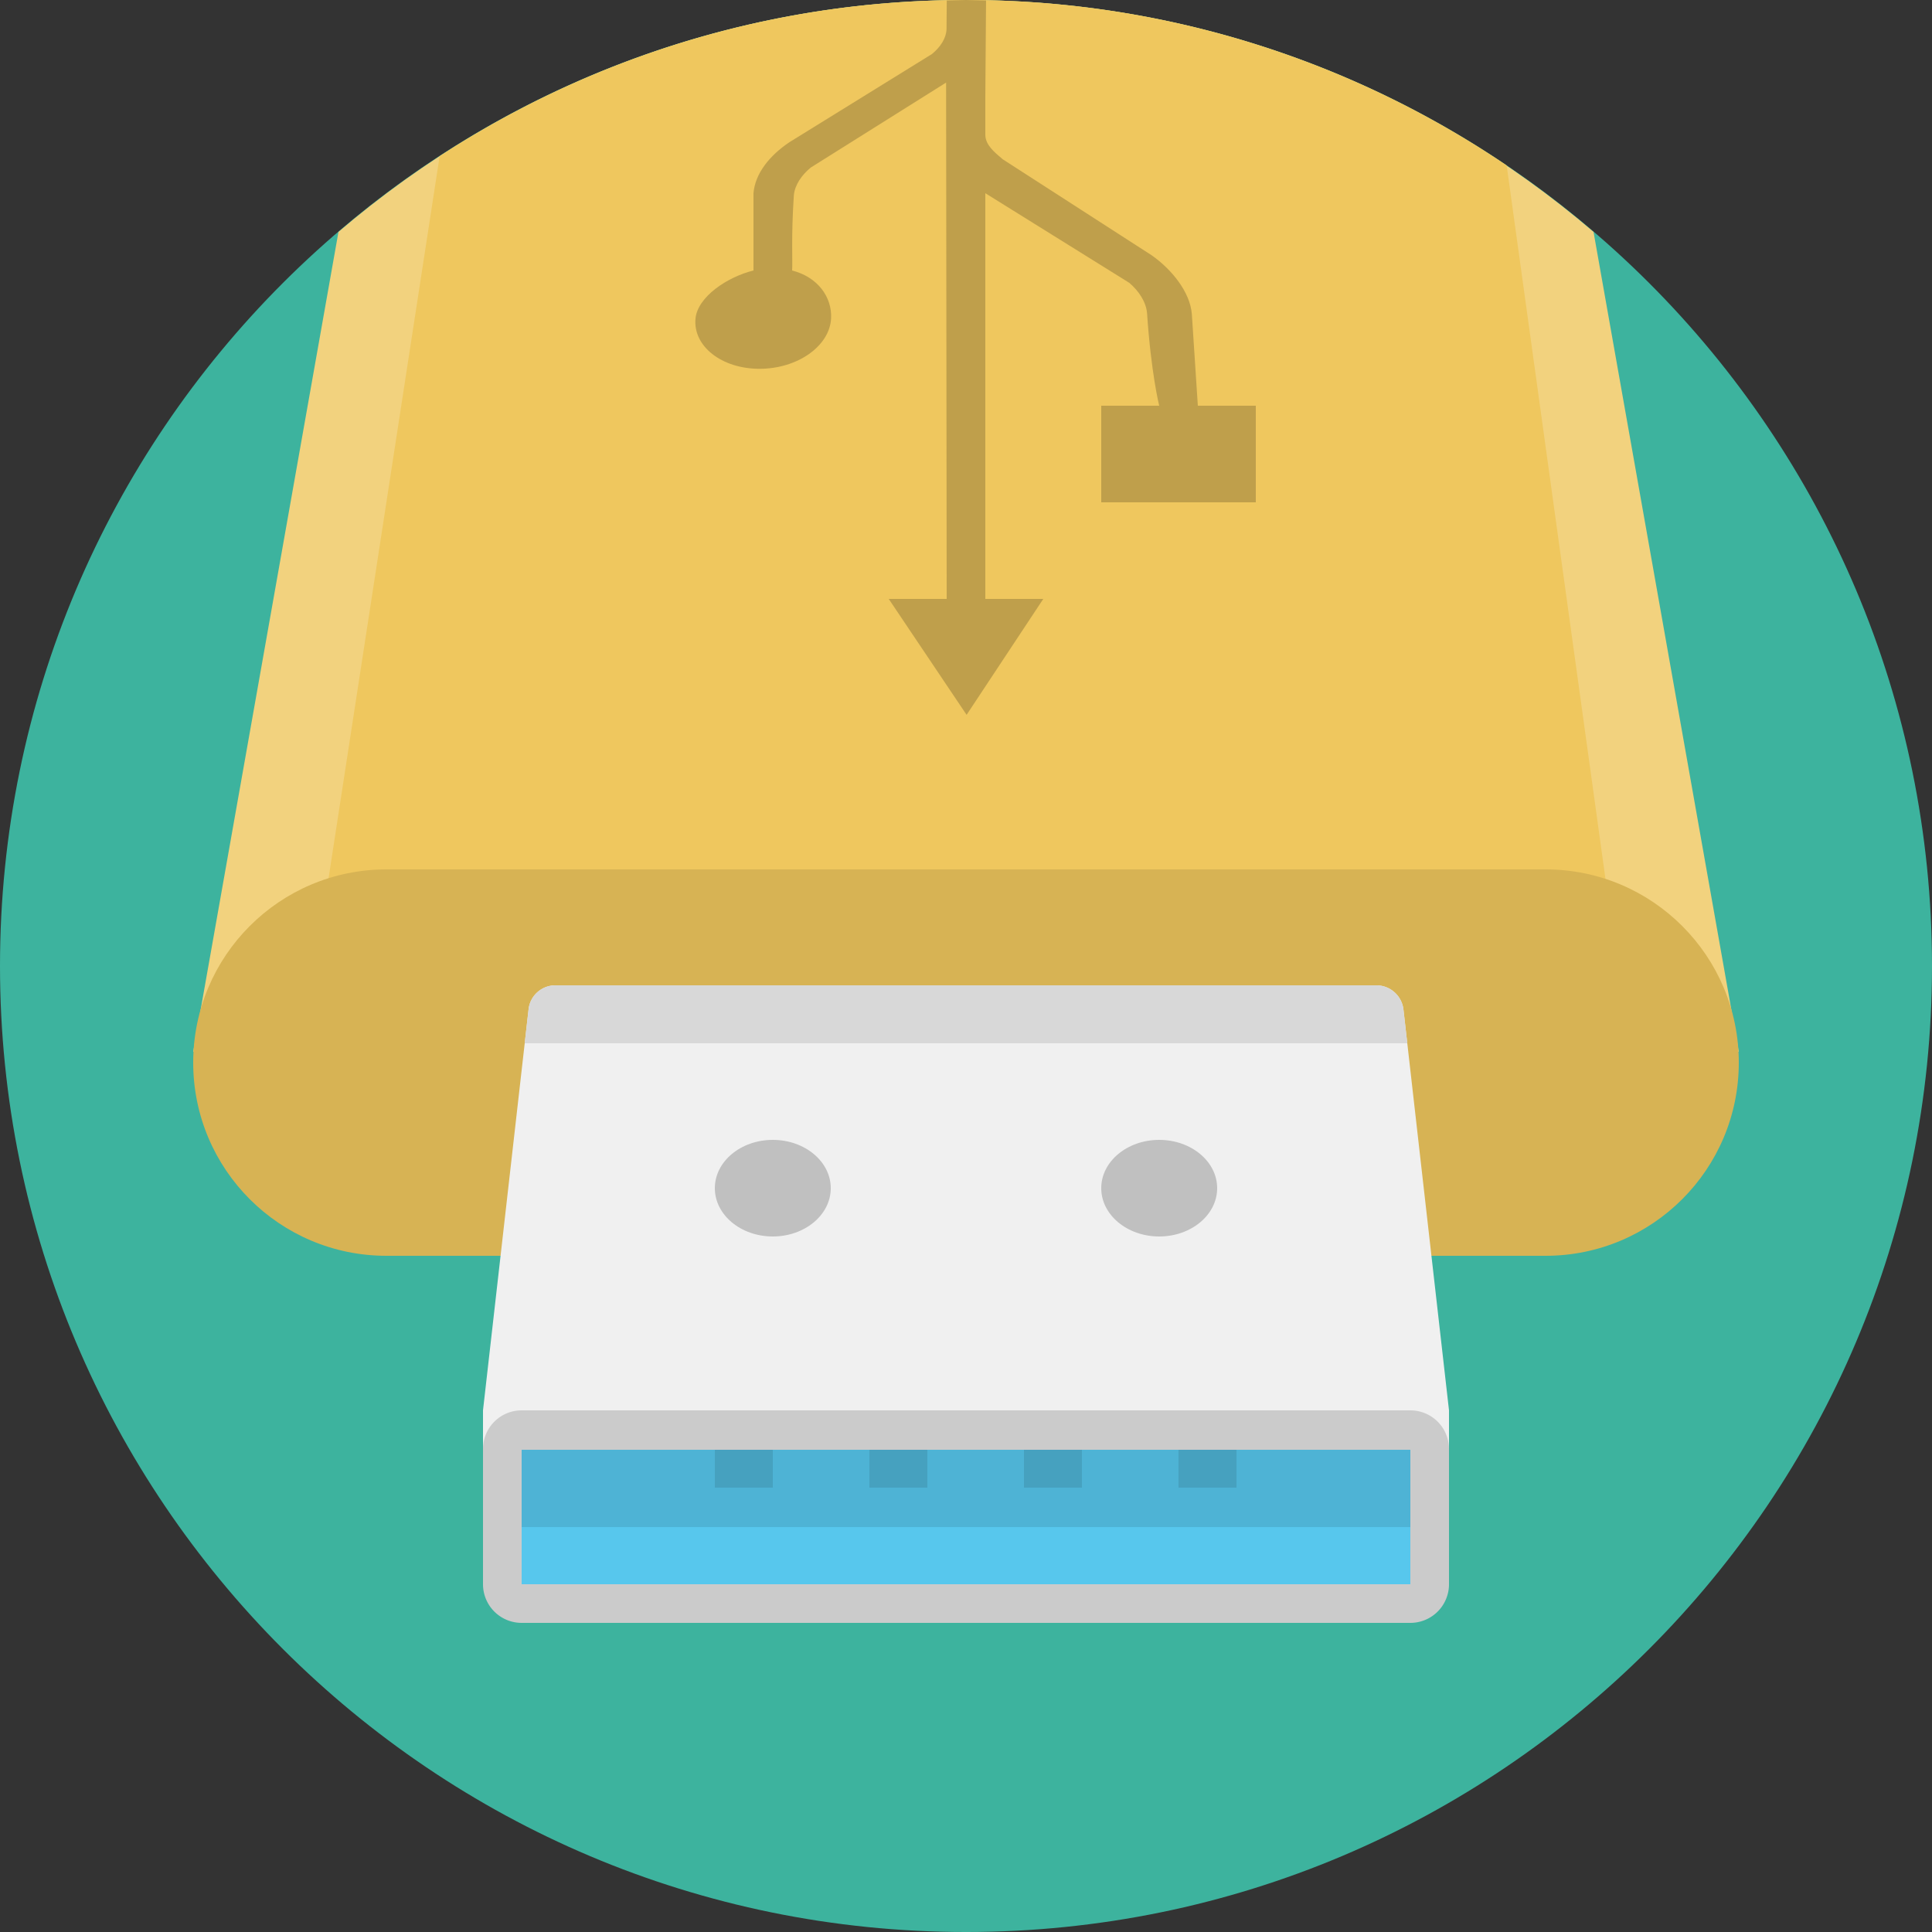 <svg class="icon" style="width: 1em;height: 1em;vertical-align: middle;fill: currentColor;overflow: hidden;" viewBox="0 0 1024 1024" version="1.1" xmlns="http://www.w3.org/2000/svg"><rect x="0" y="0" width="1024" height="1024" fill="#333333" stroke="none"/><path d="M512 0.001c282.767 0 512 229.233 512 512s-229.233 512-512 512S0 794.767 0 512 229.233 0.001 512 0.001z" fill="#3DB39E" /><path d="M512 0.001C384.993 0.001 268.882 46.347 179.394 122.922L102.4 557.445h819.2l-76.995-434.524C755.118 46.347 639.006 0.001 512 0.001z" fill="#F2D27E" /><path d="M233.021 82.77L163.84 532.48h696.32L798.566 87.665A509.593 509.593 0 0 0 512 0.001a509.501 509.501 0 0 0-278.978 82.77z" fill="#EFC75E" /><path d="M522.24 51.201l0.389-50.934L512 0.001l-10.199 0.256-0.123 15.309c-0.215 4.803-3.318 9.492-7.752 13.087 0 0-75.346 46.623-75.602 46.766v0.01C408.115 82.299 400.24 91.782 399.36 102.401v40.96c-14.06 3.471-29.604 14.07-30.72 25.405-1.454 14.623 13.732 26.706 33.925 26.706 20.214 0 37.202-12.093 37.929-26.706 0.563-11.336-7.096-21.934-20.654-25.405 0.338-5.1-0.563-17.541 0.922-39.936 0.543-5.437 4.137-10.67 8.98-14.633l71.711-45.025L501.76 317.44h-30.72l41.277 61.44L552.96 317.44h-30.72V102.401l76.288 47.493c5.089 4.332 8.858 10.056 9.431 15.985C610.058 197.684 614.4 215.04 614.4 215.04h-30.72v51.2h81.92v-51.2h-30.72l-3.185-48.65c-0.963-11.612-10.598-23.572-21.279-31.078l-78.981-50.913C526.817 80.477 522.455 76.872 522.24 71.681V51.201z" fill="#BF9F4B" /><path d="M204.8 460.8h614.4c56.555 0 102.4 45.855 102.4 102.4 0 56.555-45.844 102.4-102.4 102.4H204.8c-56.555 0-102.4-45.844-102.4-102.4 0-56.545 45.844-102.4 102.4-102.4z" fill="#D7B354" /><path d="M256 747.52h512v92.16a20.48 20.48 0 0 1-20.48 20.48H276.48a20.48 20.48 0 0 1-20.48-20.48v-92.16z" fill="#CBCBCB" /><path d="M276.48 768.43h471.04V839.68H276.48v-71.25z" fill="#57C7ED" /><path d="M276.48 768.43h471.04v40.96H276.48z" fill="#4EB3D5" /><path d="M378.88 788.48h30.72v-20.05h-30.72V788.48z m81.92 0h30.72v-20.05h-30.72V788.48z m81.92 0h30.72v-20.05h-30.72V788.48z m81.92-20.05V788.48h30.72v-20.05h-30.72z" fill="#46A1BF" /><path d="M743.864 535.102A14.5 14.5 0 0 0 729.456 522.24H294.369c-7.27 0-13.394 5.458-14.213 12.698L256 747.52v20.48a20.48 20.48 0 0 1 20.48-20.48h471.04a20.48 20.48 0 0 1 20.48 20.48v-20.48l-24.136-212.418z" fill="#F0F0F0" /><path d="M409.6 604.16c-16.957 0-30.72 11.459-30.72 25.6s13.763 25.6 30.72 25.6 30.72-11.459 30.72-25.6-13.763-25.6-30.72-25.6z m204.8 0c-16.957 0-30.72 11.459-30.72 25.6s13.763 25.6 30.72 25.6 30.72-11.459 30.72-25.6-13.763-25.6-30.72-25.6z" fill="#C0C0C0" /><path d="M294.369 522.24c-7.27 0-13.394 5.458-14.213 12.698l-2.048 18.022h467.783l-2.028-17.859A14.5 14.5 0 0 0 729.456 522.24H294.369z" fill="#D8D8D8" /></svg>